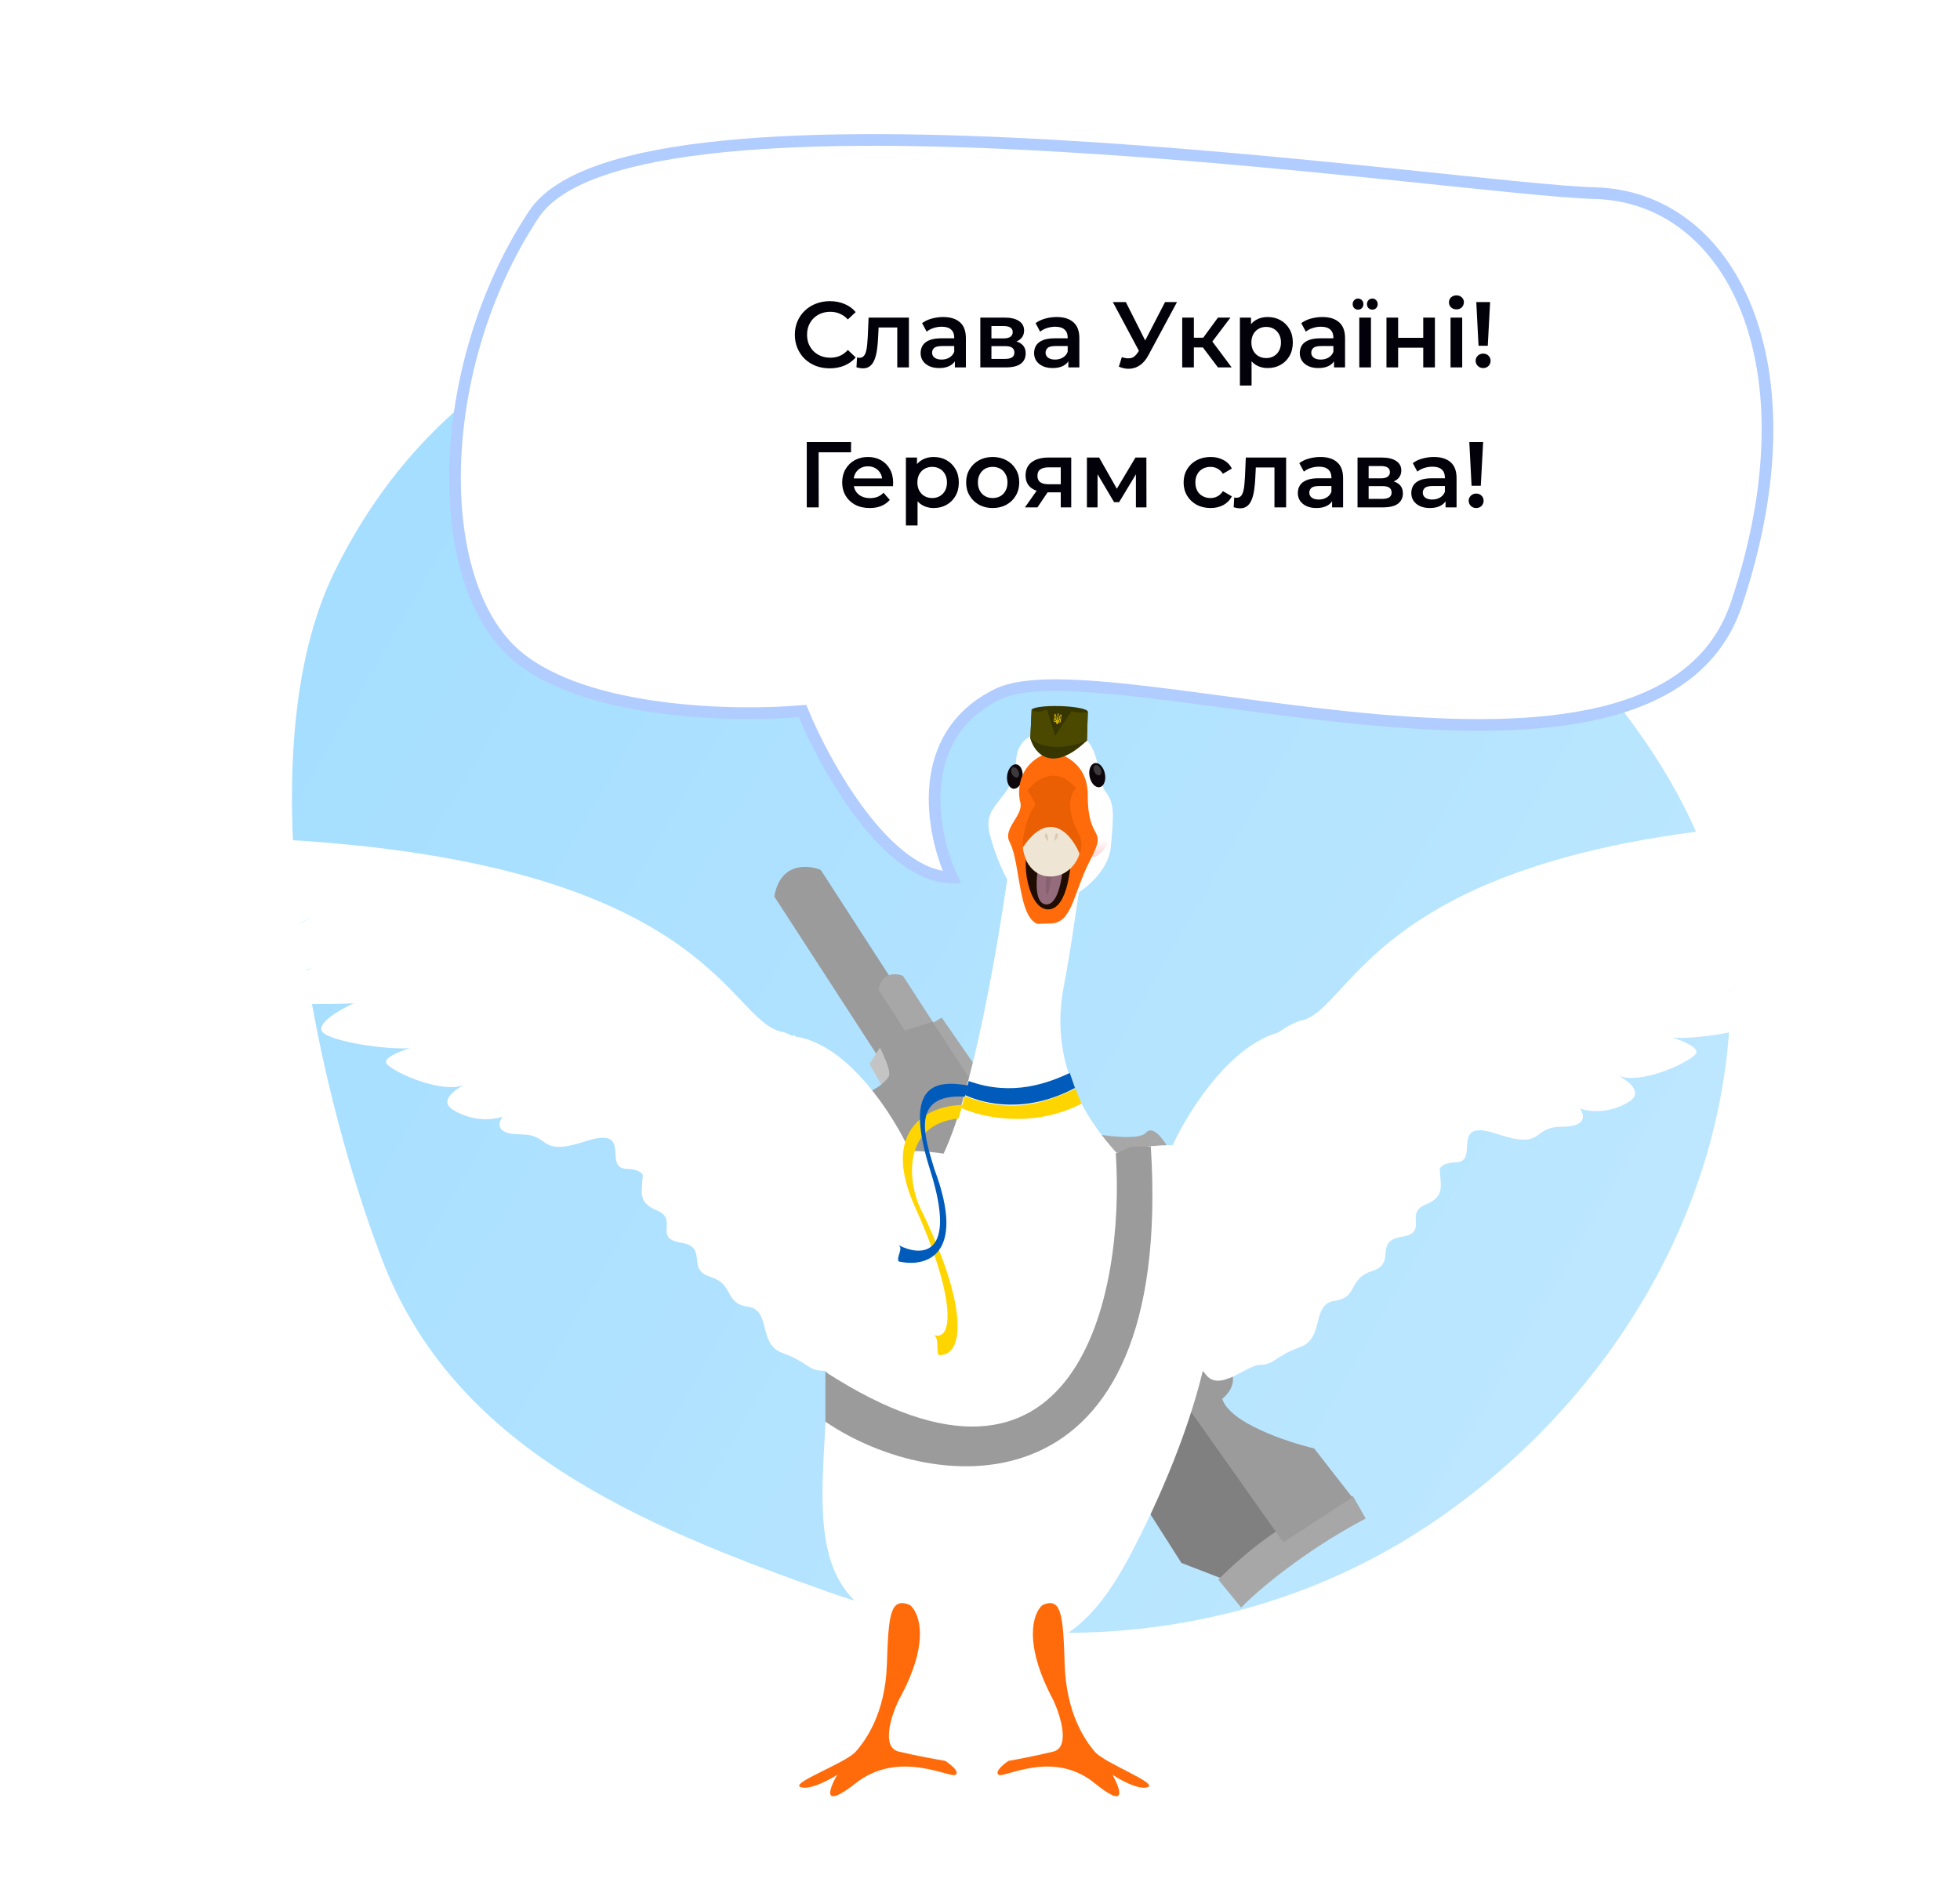 <svg width="336" height="322" viewBox="0 0 336 322" fill="none" xmlns="http://www.w3.org/2000/svg">
<g filter="url(#filter0_d_39631_2)">
<path fill-rule="evenodd" clip-rule="evenodd" d="M57.334 94.062C73.849 60.332 104.461 45.295 141.796 41.461C177.969 37.747 219.497 57.222 245.403 82.726C269.894 106.835 296.815 131.87 296.667 166.26C296.509 203.141 275.395 237.315 244.651 257.691C214.392 277.746 175.984 281.026 141.796 268.906C109.295 257.384 77.843 244.171 65.496 211.96C53.28 180.093 42.316 124.731 57.334 94.062Z" fill="url(#paint0_linear_39631_2)"/>
<path d="M171.089 115.002C156.414 122.106 159.71 138.924 163.193 146.445C152.114 146.445 141.488 127.424 137.56 117.914C126.181 118.933 100.459 118.467 88.603 108.452C73.782 95.933 74.268 58.813 91.518 32.756C108.769 6.7 250.174 28.535 273.377 29.117C296.58 29.699 311.523 58.231 297.674 99.572C283.825 140.914 189.433 106.123 171.089 115.002Z" fill="white" stroke="#B1CCFF" stroke-width="2"/>
<path d="M202.528 263.998L209.158 266.557L219.421 259.036L188.616 216.015L155.183 189.6L202.528 263.998Z" fill="#808080"/>
<rect width="11.186" height="6.307" transform="matrix(-0.494 -0.869 0.868 -0.497 170.301 227.104)" fill="#C4C4C4"/>
<path d="M180.277 197.134L178.238 200.744L179.699 203.312L181.325 198.976L180.277 197.134Z" fill="#A7A7A7"/>
<rect width="11.186" height="6.307" transform="matrix(-0.494 -0.869 0.868 -0.497 163.337 214.86)" fill="#C4C4C4"/>
<path d="M212.769 271.65L208.85 266.852C219.138 256.542 228.529 253.023 231.939 252.552L234.115 256.378C223.288 262.103 215.373 268.945 212.769 271.65Z" fill="#A7A7A7"/>
<path d="M171.648 238.358L148.419 201.86C149.717 198.204 153.326 197.835 154.968 198.108L177.749 234.864C177.088 238.178 173.407 238.574 171.648 238.358Z" fill="#A7A7A7"/>
<path d="M150.762 177.54L132.74 149.726C133.742 143.876 138.465 144.248 140.702 145.165L159.207 173.776L150.762 177.54Z" fill="#9B9B9B"/>
<path d="M160.087 180.347L150.614 165.727C151.14 162.652 153.623 162.848 154.798 163.33L164.525 178.369L160.087 180.347Z" fill="#A7A7A7"/>
<path d="M147.285 186.693L149.561 183.062L154.861 192.38L151.024 193.265L147.285 186.693Z" fill="#C4C4C4"/>
<path d="M149.076 178.446L151.352 174.814L156.652 184.132L152.815 185.018L149.076 178.446Z" fill="#C4C4C4"/>
<path fill-rule="evenodd" clip-rule="evenodd" d="M180.034 203.518L185.952 212.378C186.249 210.756 187.219 207.767 188.728 208.789C190.614 210.066 202.909 207.738 204.463 206.131C206.017 204.525 199.276 187.08 196.475 190.206C193.681 193.325 168.357 185.957 167.92 185.382L167.917 185.378C167.918 185.38 167.919 185.381 167.92 185.382L173.409 193.6C180.39 194.892 191.173 196.48 194.143 195.259C198.632 193.414 199.018 200.063 196.587 201.018C194.55 201.82 184.168 203.37 180.034 203.518ZM159.403 171.664L161.444 170.495L169.962 182.804L167.316 184.32L159.403 171.664Z" fill="#A7A7A7"/>
<path d="M231.811 252.744L219.997 260.467L188.769 216.285L183.364 219.382L190.97 231.289L184.997 235.635L183.943 236.239L180.071 233.981L148.725 183.422L150.228 182.561C150.669 182.308 151.705 181.571 152.32 180.646C152.936 179.72 151.128 176.076 150.148 174.37L159.839 171.176L174.285 193.279C179.873 202.005 191.677 219.567 194.191 220.013C197.333 220.571 204.708 225.537 209.283 229.034C212.944 231.831 210.973 234.74 209.53 235.845C210.746 239.948 220.543 243.234 225.289 244.364L231.811 252.744Z" fill="#9B9B9B"/>
<path d="M155.967 193.36C165.489 193.36 171.653 196.879 173.544 198.638C181.739 216.219 152.777 229.13 150.404 232.547C148.031 235.965 143.358 231.029 140.948 231.029C138.538 231.029 138.389 229.51 134.125 227.991C129.86 226.472 132.271 220.624 128.192 220.055C124.113 219.485 125.967 216.257 121.739 214.928C117.512 213.599 121.554 209.84 116.733 209.081C111.912 208.321 116.362 205.093 112.654 203.575C108.946 202.056 110.207 200.051 110.207 196.74C110.207 191.196 136.312 171.413 136.313 173.728C145.42 175.004 153.21 187.348 155.967 193.36Z" fill="white"/>
<path d="M28.326 139.42C122.53 139.42 123.955 171.561 134.374 172.985C142.609 176.228 149.807 186.098 112.723 199.632C109.329 198.276 111.399 196.581 107.327 196.412C103.255 196.242 108.685 188.987 100.37 191.699C92.056 194.411 94.635 190.513 89.206 190.513C84.862 190.513 85.382 188.478 86.185 187.461C84.885 187.97 81.4 188.478 77.871 186.444C75.046 184.816 77.996 182.854 79.547 182.045C75.974 183.516 68.061 180.203 66.367 178.511C65.409 177.554 68.182 176.381 70.26 175.724C65.976 176.036 56.693 174.549 55.304 172.985C54.028 171.547 58.325 169.086 60.632 168.035C56.119 168.261 46.888 168.374 46.074 167.018C45.38 165.863 50.081 163.448 53.602 161.904C47.141 164.289 41.7 162.497 39.66 161.186C46.764 157.084 58.983 150.012 51.028 154.541C43.074 159.071 37.307 156.429 35.418 154.541C42.364 152.654 53.981 148.879 44.886 148.879C35.791 148.879 27.839 146.664 25 145.557C33.518 144.924 48.375 143.563 39.66 143.184C30.945 142.804 28.473 140.517 28.326 139.42Z" fill="white"/>
<path d="M201.033 192.356C191.511 192.356 185.347 195.875 183.456 197.635C175.261 215.216 204.223 228.126 206.596 231.544C208.969 234.961 213.642 230.025 216.052 230.025C218.462 230.025 218.611 228.506 222.875 226.987C227.14 225.468 224.729 219.621 228.808 219.051C232.887 218.481 231.033 215.254 235.261 213.925C239.488 212.596 235.446 208.836 240.267 208.077C245.088 207.318 240.638 204.09 244.346 202.571C248.054 201.052 246.793 199.047 246.793 195.736C246.793 190.192 220.688 170.409 220.687 172.725C211.58 174.001 203.79 186.344 201.033 192.356Z" fill="white"/>
<path d="M328.674 136.41C234.47 136.41 233.045 169.621 222.626 171.093C214.391 174.444 207.193 184.644 244.277 198.629C247.671 197.228 245.601 195.476 249.673 195.301C253.745 195.126 248.315 187.629 256.63 190.431C264.944 193.234 262.365 189.205 267.794 189.205C272.138 189.205 271.618 187.103 270.815 186.052C272.115 186.578 275.599 187.103 279.129 185.001C281.953 183.319 279.004 181.292 277.453 180.456C281.026 181.975 288.939 178.552 290.633 176.803C291.591 175.815 288.818 174.603 286.74 173.923C291.024 174.246 300.307 172.709 301.696 171.093C302.972 169.607 298.675 167.064 296.368 165.978C300.881 166.212 310.112 166.328 310.926 164.927C311.619 163.734 306.919 161.238 303.398 159.643C309.859 162.108 315.3 160.255 317.34 158.901C310.236 154.662 298.017 147.354 305.972 152.035C313.926 156.715 319.693 153.985 321.582 152.035C314.636 150.085 303.019 146.184 312.114 146.184C321.209 146.184 329.161 143.895 332 142.751C323.482 142.097 308.625 140.691 317.34 140.299C326.055 139.906 328.527 137.543 328.674 136.41Z" fill="white"/>
<path d="M158.455 198.395C165.095 194.26 171.246 158.276 173.492 140.8C180.241 139.759 192.81 138.301 189.088 140.8C184.435 143.923 185.44 149.092 182.35 165.191C179.261 181.291 189.088 193.71 202.078 203.043C215.068 212.375 204.125 242.976 193.74 262.682C183.355 282.389 173.492 280.864 154.807 275.138C136.122 269.412 141.817 250.784 141.817 230.557C141.817 210.33 150.154 203.563 158.455 198.395Z" fill="white"/>
<path d="M154.079 287.493C159.538 277.655 157.635 272.547 156.001 271.223C152.549 269.747 152.314 273.077 152.039 281.401C151.765 289.726 148.47 294.342 146.705 296.348C144.94 298.353 135.331 301.759 137.253 302.44C138.79 302.985 142.077 301.254 143.528 300.321C142.116 302.742 140.775 306.42 146.705 301.759C154.118 295.931 162.864 300.964 163.806 300.321C164.559 299.806 162.943 298.517 162.041 297.937C160.668 297.71 157.154 297.074 154.079 296.348C151.004 295.621 152.798 290.142 154.079 287.493Z" fill="#FF6B0A"/>
<path d="M180.554 287.493C175.296 277.655 177.129 272.547 178.703 271.223C182.027 269.747 182.253 273.077 182.518 281.401C182.782 289.726 185.955 294.342 187.654 296.348C189.354 298.353 198.607 301.759 196.757 302.44C195.276 302.985 192.111 301.254 190.714 300.321C192.073 302.742 193.365 306.42 187.654 301.759C180.516 295.931 172.094 300.964 171.187 300.321C170.462 299.806 172.018 298.517 172.887 297.937C174.209 297.71 177.593 297.074 180.554 296.348C183.515 295.621 181.788 290.142 180.554 287.493Z" fill="#FF6B0A"/>
<path d="M174.178 126.623C174.386 121.261 179.508 121.236 182.044 121.894C188.871 120.362 187.943 129.787 189.501 131.724C191.06 133.66 190.948 135.559 190.429 141.218C189.909 146.878 182.044 151.867 177.999 151.309C173.955 150.75 171.321 145.016 169.725 139.245C168.13 133.474 173.918 133.325 174.178 126.623Z" fill="white"/>
<ellipse rx="1.335" ry="2.104" transform="matrix(-0.979 0.205 0.204 0.979 188.102 128.915)" fill="#0D070C"/>
<ellipse rx="1.335" ry="2.104" transform="matrix(0.993 0.121 -0.12 0.993 173.973 129.151)" fill="#0D070C"/>
<ellipse rx="3.227" ry="4.557" transform="matrix(0.92 0.391 -0.389 0.921 187.207 138.864)" fill="url(#paint1_radial_39631_2)"/>
<ellipse rx="3.229" ry="4.554" transform="matrix(0.816 -0.578 0.575 0.818 173.546 138.399)" fill="url(#paint2_radial_39631_2)"/>
<ellipse opacity="0.2" rx="0.599" ry="0.943" transform="matrix(-0.894 0.447 0.445 0.896 174.024 128.45)" fill="white"/>
<ellipse opacity="0.2" rx="0.599" ry="0.943" transform="matrix(-0.894 0.447 0.445 0.896 188.136 128.062)" fill="white"/>
<path d="M186.476 132.345C186.5 125.68 180.094 124.841 180.125 124.922C173.804 126.913 174.621 132.623 174.884 133.461C175.606 135.77 171.816 138 173.078 140.384C174.339 142.769 174.538 147.838 175.64 151.334C176.316 153.476 177.231 154.23 177.862 154.404C177.696 154.413 177.766 154.419 177.934 154.422C178.096 154.457 178.238 154.453 178.347 154.426C178.193 154.425 178.043 154.424 177.934 154.422C177.91 154.417 177.887 154.411 177.862 154.404C178.081 154.393 178.709 154.376 180.061 154.353C183.875 154.286 183.901 149.258 186.944 143.384C189.987 137.509 186.447 140.676 186.476 132.345Z" fill="#FF6B0A"/>
<path d="M179.958 151.916C182.995 151.518 183.691 144.687 183.66 141.321C181.77 140.987 177.685 140.58 176.47 141.628C174.951 142.937 176.163 152.412 179.958 151.916Z" fill="#1F0C02"/>
<path d="M179.303 151.082C177.158 150.905 177.633 146.19 178.138 143.855L182.281 143.678C182.182 146.22 181.447 151.259 179.303 151.082Z" fill="#956C7C"/>
<path d="M179.468 149.395C179.014 149.098 179.461 144.433 179.742 142.138L180.656 142.196C180.449 144.72 179.922 149.692 179.468 149.395Z" fill="#86616F"/>
<path d="M184.789 138.688C182.546 134.379 183.643 131.891 184.472 131.186C181.092 127.079 177.508 129.711 176.138 131.541C178.749 135.738 176.794 132.375 175.503 139.084C174.471 144.451 178.043 146.109 179.958 146.267C182.503 145.536 187.032 142.997 184.789 138.688Z" fill="#EA5F03"/>
<path d="M175.337 141.313C179.932 134.453 183.738 139.168 185.066 142.382C184.679 143.739 183.091 146.421 179.841 146.291C176.592 146.162 175.485 142.918 175.337 141.313Z" fill="#EFE5D5"/>
<path d="M180.744 140.243C180.773 139.674 180.92 138.619 181.271 138.945C181.622 139.272 181.066 139.947 180.744 140.243Z" fill="#DACAB0"/>
<path d="M179.67 140.291C179.682 139.721 179.612 138.658 179.238 138.958C178.864 139.258 179.371 139.972 179.67 140.291Z" fill="#DACAB0"/>
<path d="M176.853 117.741L176.627 122.612C179.382 125.054 184.24 123.908 186.325 123.03L186.482 118.063L176.853 117.741Z" fill="#373500"/>
<path d="M176.627 122.612C177.349 125.208 180.347 128.684 186.314 122.995L176.627 122.612Z" fill="#373500"/>
<ellipse rx="4.828" ry="0.834" transform="matrix(-0.999 -0.028 -0.028 1 181.656 117.904)" fill="#373500"/>
<path d="M176.853 117.741L176.627 122.612C179.382 125.054 184.24 123.908 186.325 123.03L186.482 118.063C186.482 118.063 185.703 118.205 185.2 118.194C184.598 118.181 183.679 117.932 183.679 117.932L180.883 122.169L179.46 117.622C179.46 117.622 178.686 118.015 178.151 118.035C177.632 118.054 176.853 117.741 176.853 117.741Z" fill="#4B4800"/>
<path d="M181.958 118.477C181.935 118.488 181.915 118.497 181.898 118.508C181.751 118.597 181.657 118.707 181.611 118.871C181.591 118.94 181.579 119.013 181.565 119.083C181.552 119.145 181.539 119.205 181.524 119.267C181.521 119.283 181.522 119.29 181.541 119.294C181.58 119.302 181.612 119.324 181.624 119.363C181.636 119.398 181.627 119.43 181.604 119.456C181.58 119.483 181.547 119.492 181.512 119.489C181.495 119.488 181.484 119.48 181.476 119.462C181.415 119.333 181.385 119.196 181.381 119.053C181.378 118.935 181.399 118.819 181.415 118.703C181.423 118.637 181.43 118.57 181.441 118.505C181.447 118.463 181.45 118.424 181.443 118.382C181.437 118.34 181.422 118.302 181.396 118.265C181.363 118.294 181.339 118.329 181.327 118.368C181.317 118.406 181.31 118.446 181.306 118.484C181.3 118.526 181.301 118.568 181.298 118.609C181.291 118.717 181.286 118.825 181.275 118.933C181.257 119.113 181.195 119.276 181.089 119.421C181.075 119.441 181.058 119.445 181.036 119.441C180.981 119.431 180.943 119.384 180.948 119.332C180.953 119.283 181 119.243 181.055 119.246C181.075 119.247 181.077 119.24 181.076 119.224C181.074 119.138 181.073 119.051 181.072 118.966C181.069 118.869 181.073 118.772 181.042 118.678C181.001 118.553 180.932 118.466 180.829 118.384C180.821 118.379 180.813 118.373 180.802 118.365C180.801 118.376 180.801 118.383 180.8 118.39C180.757 118.838 180.715 119.268 180.672 119.717C180.669 119.742 180.669 119.742 180.694 119.744C180.786 119.753 180.879 119.762 180.97 119.771C180.987 119.773 180.993 119.778 180.995 119.795C181.01 119.92 181.063 120.028 181.157 120.115C181.176 120.133 181.193 120.155 181.21 120.176C181.269 120.121 181.346 120.086 181.397 120.02C181.438 119.965 181.473 119.907 181.493 119.841C181.498 119.826 181.505 119.822 181.519 119.823C181.613 119.833 181.706 119.842 181.8 119.851C181.816 119.852 181.824 119.849 181.825 119.831C181.869 119.38 181.911 118.947 181.954 118.496C181.957 118.494 181.957 118.489 181.958 118.477ZM181.836 118.673C181.838 118.674 181.842 118.675 181.844 118.676C181.843 118.684 181.843 118.692 181.842 118.7C181.821 118.917 181.802 119.116 181.781 119.333C181.777 119.369 181.777 119.369 181.74 119.365C181.726 119.364 181.72 119.36 181.717 119.346C181.708 119.301 181.683 119.266 181.647 119.242C181.631 119.231 181.63 119.22 181.634 119.204C181.652 119.125 181.671 119.045 181.686 118.966C181.702 118.883 181.727 118.822 181.776 118.754C181.795 118.725 181.816 118.7 181.836 118.673ZM180.879 118.583C180.881 118.584 180.882 118.583 180.884 118.583C180.891 118.593 180.897 118.603 180.902 118.612C180.94 118.686 180.972 118.744 180.976 118.828C180.98 118.934 180.981 119.039 180.984 119.144C180.985 119.159 180.981 119.168 180.966 119.174C180.925 119.193 180.894 119.221 180.875 119.263C180.866 119.282 180.853 119.285 180.823 119.276C180.805 119.271 180.814 119.258 180.815 119.247C180.836 119.027 180.855 118.824 180.877 118.603C180.876 118.596 180.877 118.589 180.879 118.583ZM181.52 119.586C181.525 119.585 181.533 119.585 181.541 119.583C181.616 119.574 181.676 119.544 181.707 119.471C181.711 119.461 181.716 119.457 181.726 119.459C181.735 119.46 181.743 119.46 181.751 119.461C181.763 119.462 181.767 119.467 181.766 119.479C181.757 119.566 181.749 119.654 181.739 119.741C181.739 119.745 181.728 119.755 181.724 119.754C181.661 119.749 181.597 119.743 181.534 119.736C181.53 119.736 181.521 119.727 181.521 119.722C181.52 119.677 181.52 119.633 181.52 119.586ZM181.022 119.538C181.013 119.584 181.003 119.627 180.994 119.672C180.992 119.684 180.982 119.684 180.973 119.683C180.914 119.677 180.856 119.67 180.796 119.665C180.778 119.664 180.773 119.656 180.776 119.639C180.784 119.561 180.791 119.484 180.798 119.405C180.802 119.369 180.802 119.369 180.838 119.372C180.848 119.373 180.857 119.374 180.86 119.387C180.874 119.458 180.92 119.5 180.984 119.526C180.997 119.531 181.011 119.533 181.022 119.538ZM181.3 119.235C181.324 119.327 181.348 119.417 181.39 119.503C181.352 119.524 181.316 119.544 181.279 119.563C181.274 119.566 181.263 119.562 181.257 119.558C181.229 119.537 181.203 119.513 181.174 119.492C181.166 119.485 181.164 119.479 181.171 119.469C181.221 119.403 181.257 119.329 181.29 119.253C181.294 119.247 181.297 119.24 181.3 119.235ZM181.396 119.814C181.394 119.874 181.319 119.989 181.279 120C181.278 119.999 181.277 119.998 181.277 119.998C181.283 119.937 181.287 119.877 181.294 119.818C181.295 119.813 181.304 119.807 181.308 119.806C181.338 119.807 181.366 119.811 181.396 119.814ZM181.181 119.993C181.134 119.959 181.088 119.829 181.101 119.784C181.126 119.786 181.154 119.789 181.18 119.792C181.195 119.793 181.199 119.799 181.197 119.813C181.193 119.862 181.188 119.911 181.183 119.959C181.183 119.97 181.182 119.98 181.181 119.993ZM181.364 119.718C181.349 119.717 181.332 119.716 181.317 119.713C181.313 119.712 181.304 119.702 181.306 119.699C181.318 119.648 181.354 119.607 181.404 119.601C181.415 119.599 181.421 119.602 181.422 119.613C181.424 119.645 181.424 119.676 181.426 119.709C181.426 119.721 181.418 119.725 181.408 119.724C181.394 119.721 181.379 119.72 181.364 119.718ZM181.15 119.697C181.136 119.696 181.123 119.695 181.109 119.694C181.095 119.693 181.088 119.687 181.091 119.672C181.098 119.643 181.104 119.615 181.111 119.586C181.115 119.572 181.122 119.57 181.136 119.576C181.179 119.593 181.214 119.644 181.211 119.689C181.21 119.694 181.201 119.701 181.196 119.702C181.18 119.702 181.165 119.699 181.15 119.697Z" fill="#FFD500"/>
<path d="M166.066 181.362C173.597 184.1 179.772 181.656 183.393 179.984L184.283 182.553C176.128 186.927 169.022 185.414 165.435 183.782L166.066 181.362Z" fill="#005BBB"/>
<path d="M165.398 183.931C174.425 187.552 180.712 184.298 184.357 182.665L185.396 185.234C177.172 189.522 168.349 187.656 164.804 185.979L165.398 183.931Z" fill="#FFD500"/>
<path d="M164.997 185.481C159.664 185.467 150.6 189.263 156.942 203.155C163.237 216.944 163.917 226.136 160.025 224.926C159.997 224.915 159.968 224.906 159.938 224.897C159.967 224.907 159.996 224.917 160.025 224.926C161.1 225.342 160.409 227.57 160.917 228.348C165.336 228.645 166.128 220.065 157.626 202.873C155.619 198.261 154.806 188.79 164.304 187.794L164.997 185.481Z" fill="#FFD500"/>
<path d="M165.986 182.135C160.624 181.231 154.671 181.487 159.46 196.655C164.201 211.668 157.87 211.496 154.003 209.492C153.966 209.469 153.926 209.448 153.883 209.429C153.923 209.45 153.963 209.471 154.003 209.492C154.948 210.067 153.633 211.431 154.05 212.295C158.461 213.334 165.861 211.625 160.18 196.483C158.689 191.464 155.731 183.47 165.398 184.044L165.986 182.135Z" fill="#005BBB"/>
<path d="M141.5 231.244C184.807 259.244 192.893 217.865 191.273 193.762L194 192.608H197.283C201.291 256.293 160.311 252.657 141.5 239.774V231.244Z" fill="#9B9B9B"/>
<path d="M142.243 59.16C141.39 59.16 140.595 59.021 139.859 58.744C139.134 58.456 138.499 58.056 137.955 57.544C137.422 57.021 137.006 56.408 136.707 55.704C136.409 55 136.259 54.232 136.259 53.4C136.259 52.568 136.409 51.8 136.707 51.096C137.006 50.392 137.427 49.784 137.971 49.272C138.515 48.749 139.15 48.349 139.875 48.072C140.601 47.784 141.395 47.64 142.259 47.64C143.177 47.64 144.014 47.8 144.771 48.12C145.529 48.429 146.169 48.893 146.691 49.512L145.347 50.776C144.942 50.339 144.489 50.013 143.987 49.8C143.486 49.576 142.942 49.464 142.355 49.464C141.769 49.464 141.23 49.56 140.739 49.752C140.259 49.944 139.838 50.216 139.475 50.568C139.123 50.92 138.846 51.336 138.643 51.816C138.451 52.296 138.355 52.824 138.355 53.4C138.355 53.976 138.451 54.504 138.643 54.984C138.846 55.464 139.123 55.88 139.475 56.232C139.838 56.584 140.259 56.856 140.739 57.048C141.23 57.24 141.769 57.336 142.355 57.336C142.942 57.336 143.486 57.229 143.987 57.016C144.489 56.792 144.942 56.456 145.347 56.008L146.691 57.288C146.169 57.896 145.529 58.36 144.771 58.68C144.014 59 143.171 59.16 142.243 59.16ZM146.823 58.984L146.919 57.304C146.993 57.315 147.063 57.325 147.127 57.336C147.191 57.347 147.249 57.352 147.303 57.352C147.633 57.352 147.889 57.251 148.071 57.048C148.252 56.845 148.385 56.573 148.471 56.232C148.567 55.88 148.631 55.491 148.663 55.064C148.705 54.627 148.737 54.189 148.759 53.752L148.903 50.456H155.815V59H153.815V51.608L154.279 52.152H150.215L150.647 51.592L150.535 53.848C150.503 54.605 150.439 55.309 150.343 55.96C150.257 56.6 150.119 57.16 149.927 57.64C149.745 58.12 149.489 58.493 149.159 58.76C148.839 59.027 148.428 59.16 147.927 59.16C147.767 59.16 147.591 59.144 147.399 59.112C147.217 59.08 147.025 59.037 146.823 58.984ZM163.692 59V57.272L163.58 56.904V53.88C163.58 53.293 163.404 52.84 163.052 52.52C162.7 52.189 162.167 52.024 161.452 52.024C160.972 52.024 160.497 52.099 160.028 52.248C159.569 52.397 159.18 52.605 158.86 52.872L158.076 51.416C158.535 51.064 159.079 50.803 159.708 50.632C160.348 50.451 161.009 50.36 161.692 50.36C162.929 50.36 163.884 50.659 164.556 51.256C165.239 51.843 165.58 52.755 165.58 53.992V59H163.692ZM161.004 59.112C160.364 59.112 159.804 59.005 159.324 58.792C158.844 58.568 158.471 58.264 158.204 57.88C157.948 57.485 157.82 57.043 157.82 56.552C157.82 56.072 157.932 55.64 158.156 55.256C158.391 54.872 158.769 54.568 159.292 54.344C159.815 54.12 160.508 54.008 161.372 54.008H163.852V55.336H161.516C160.833 55.336 160.375 55.448 160.14 55.672C159.905 55.885 159.788 56.152 159.788 56.472C159.788 56.835 159.932 57.123 160.22 57.336C160.508 57.549 160.908 57.656 161.42 57.656C161.911 57.656 162.348 57.544 162.732 57.32C163.127 57.096 163.409 56.765 163.58 56.328L163.916 57.528C163.724 58.029 163.377 58.419 162.876 58.696C162.385 58.973 161.761 59.112 161.004 59.112ZM168.055 59V50.456H172.231C173.266 50.456 174.076 50.648 174.663 51.032C175.26 51.416 175.559 51.96 175.559 52.664C175.559 53.357 175.282 53.901 174.727 54.296C174.172 54.68 173.436 54.872 172.519 54.872L172.759 54.376C173.794 54.376 174.562 54.568 175.063 54.952C175.575 55.325 175.831 55.875 175.831 56.6C175.831 57.357 175.548 57.949 174.983 58.376C174.418 58.792 173.559 59 172.407 59H168.055ZM169.959 57.544H172.247C172.791 57.544 173.202 57.459 173.479 57.288C173.756 57.107 173.895 56.835 173.895 56.472C173.895 56.088 173.767 55.805 173.511 55.624C173.255 55.443 172.855 55.352 172.311 55.352H169.959V57.544ZM169.959 54.024H172.055C172.567 54.024 172.951 53.933 173.207 53.752C173.474 53.56 173.607 53.293 173.607 52.952C173.607 52.6 173.474 52.339 173.207 52.168C172.951 51.997 172.567 51.912 172.055 51.912H169.959V54.024ZM183.145 59V57.272L183.033 56.904V53.88C183.033 53.293 182.857 52.84 182.505 52.52C182.153 52.189 181.62 52.024 180.905 52.024C180.425 52.024 179.951 52.099 179.481 52.248C179.023 52.397 178.633 52.605 178.313 52.872L177.529 51.416C177.988 51.064 178.532 50.803 179.161 50.632C179.801 50.451 180.463 50.36 181.145 50.36C182.383 50.36 183.337 50.659 184.009 51.256C184.692 51.843 185.033 52.755 185.033 53.992V59H183.145ZM180.457 59.112C179.817 59.112 179.257 59.005 178.777 58.792C178.297 58.568 177.924 58.264 177.657 57.88C177.401 57.485 177.273 57.043 177.273 56.552C177.273 56.072 177.385 55.64 177.609 55.256C177.844 54.872 178.223 54.568 178.745 54.344C179.268 54.12 179.961 54.008 180.825 54.008H183.305V55.336H180.969C180.287 55.336 179.828 55.448 179.593 55.672C179.359 55.885 179.241 56.152 179.241 56.472C179.241 56.835 179.385 57.123 179.673 57.336C179.961 57.549 180.361 57.656 180.873 57.656C181.364 57.656 181.801 57.544 182.185 57.32C182.58 57.096 182.863 56.765 183.033 56.328L183.369 57.528C183.177 58.029 182.831 58.419 182.329 58.696C181.839 58.973 181.215 59.112 180.457 59.112ZM192.314 57.24C192.901 57.443 193.418 57.496 193.866 57.4C194.314 57.304 194.714 56.979 195.066 56.424L195.61 55.576L195.818 55.352L199.722 47.8H201.77L196.906 56.84C196.511 57.597 196.042 58.173 195.498 58.568C194.954 58.963 194.367 59.181 193.738 59.224C193.119 59.277 192.474 59.16 191.802 58.872L192.314 57.24ZM195.77 57.144L190.778 47.8H193.002L196.906 55.544L195.77 57.144ZM208.792 59L205.704 54.904L207.336 53.896L211.144 59H208.792ZM202.664 59V50.456H204.664V59H202.664ZM204.072 55.576V53.912H206.968V55.576H204.072ZM207.528 54.968L205.656 54.744L208.792 50.456H210.936L207.528 54.968ZM217.291 59.112C216.598 59.112 215.963 58.952 215.387 58.632C214.822 58.312 214.368 57.832 214.027 57.192C213.696 56.541 213.531 55.72 213.531 54.728C213.531 53.725 213.691 52.904 214.011 52.264C214.342 51.624 214.79 51.149 215.355 50.84C215.92 50.52 216.566 50.36 217.291 50.36C218.134 50.36 218.875 50.541 219.515 50.904C220.166 51.267 220.678 51.773 221.051 52.424C221.435 53.075 221.627 53.843 221.627 54.728C221.627 55.613 221.435 56.387 221.051 57.048C220.678 57.699 220.166 58.205 219.515 58.568C218.875 58.931 218.134 59.112 217.291 59.112ZM212.555 62.104V50.456H214.459V52.472L214.395 54.744L214.555 57.016V62.104H212.555ZM217.067 57.4C217.547 57.4 217.974 57.293 218.347 57.08C218.731 56.867 219.035 56.557 219.259 56.152C219.483 55.747 219.595 55.272 219.595 54.728C219.595 54.173 219.483 53.699 219.259 53.304C219.035 52.899 218.731 52.589 218.347 52.376C217.974 52.163 217.547 52.056 217.067 52.056C216.587 52.056 216.155 52.163 215.771 52.376C215.387 52.589 215.083 52.899 214.859 53.304C214.635 53.699 214.523 54.173 214.523 54.728C214.523 55.272 214.635 55.747 214.859 56.152C215.083 56.557 215.387 56.867 215.771 57.08C216.155 57.293 216.587 57.4 217.067 57.4ZM228.692 59V57.272L228.58 56.904V53.88C228.58 53.293 228.404 52.84 228.052 52.52C227.7 52.189 227.167 52.024 226.452 52.024C225.972 52.024 225.497 52.099 225.028 52.248C224.569 52.397 224.18 52.605 223.86 52.872L223.076 51.416C223.535 51.064 224.079 50.803 224.708 50.632C225.348 50.451 226.009 50.36 226.692 50.36C227.929 50.36 228.884 50.659 229.556 51.256C230.239 51.843 230.58 52.755 230.58 53.992V59H228.692ZM226.004 59.112C225.364 59.112 224.804 59.005 224.324 58.792C223.844 58.568 223.471 58.264 223.204 57.88C222.948 57.485 222.82 57.043 222.82 56.552C222.82 56.072 222.932 55.64 223.156 55.256C223.391 54.872 223.769 54.568 224.292 54.344C224.815 54.12 225.508 54.008 226.372 54.008H228.852V55.336H226.516C225.833 55.336 225.375 55.448 225.14 55.672C224.905 55.885 224.788 56.152 224.788 56.472C224.788 56.835 224.932 57.123 225.22 57.336C225.508 57.549 225.908 57.656 226.42 57.656C226.911 57.656 227.348 57.544 227.732 57.32C228.127 57.096 228.409 56.765 228.58 56.328L228.916 57.528C228.724 58.029 228.377 58.419 227.876 58.696C227.385 58.973 226.761 59.112 226.004 59.112ZM233.023 59V50.456H235.023V59H233.023ZM235.263 49.096C234.996 49.096 234.772 49.005 234.591 48.824C234.42 48.643 234.335 48.419 234.335 48.152C234.335 47.885 234.42 47.661 234.591 47.48C234.772 47.288 234.996 47.192 235.263 47.192C235.519 47.192 235.732 47.283 235.903 47.464C236.084 47.645 236.175 47.875 236.175 48.152C236.175 48.429 236.084 48.659 235.903 48.84C235.732 49.011 235.519 49.096 235.263 49.096ZM232.815 49.096C232.548 49.096 232.324 49.005 232.143 48.824C231.972 48.643 231.887 48.419 231.887 48.152C231.887 47.885 231.972 47.661 232.143 47.48C232.324 47.288 232.548 47.192 232.815 47.192C233.071 47.192 233.284 47.283 233.455 47.464C233.636 47.645 233.727 47.875 233.727 48.152C233.727 48.429 233.636 48.659 233.455 48.84C233.284 49.011 233.071 49.096 232.815 49.096ZM237.68 59V50.456H239.68V53.928H243.984V50.456H245.984V59H243.984V55.624H239.68V59H237.68ZM248.664 59V50.456H250.664V59H248.664ZM249.672 49.048C249.299 49.048 248.99 48.931 248.744 48.696C248.51 48.461 248.392 48.179 248.392 47.848C248.392 47.507 248.51 47.224 248.744 47C248.99 46.765 249.299 46.648 249.672 46.648C250.046 46.648 250.35 46.76 250.584 46.984C250.83 47.197 250.952 47.469 250.952 47.8C250.952 48.152 250.835 48.451 250.6 48.696C250.366 48.931 250.056 49.048 249.672 49.048ZM253.463 55.288L253.079 47.8H255.447L255.047 55.288H253.463ZM254.263 59.112C253.89 59.112 253.581 58.989 253.335 58.744C253.09 58.499 252.967 58.205 252.967 57.864C252.967 57.523 253.09 57.235 253.335 57C253.581 56.755 253.89 56.632 254.263 56.632C254.637 56.632 254.941 56.755 255.175 57C255.41 57.235 255.527 57.523 255.527 57.864C255.527 58.205 255.41 58.499 255.175 58.744C254.941 58.989 254.637 59.112 254.263 59.112ZM138.303 83V71.8H145.903L145.887 73.56H139.855L140.335 73.064L140.351 83H138.303ZM149.094 83.112C148.144 83.112 147.312 82.925 146.598 82.552C145.894 82.168 145.344 81.645 144.95 80.984C144.566 80.323 144.374 79.571 144.374 78.728C144.374 77.875 144.56 77.123 144.934 76.472C145.318 75.811 145.84 75.293 146.502 74.92C147.174 74.547 147.936 74.36 148.79 74.36C149.622 74.36 150.363 74.541 151.014 74.904C151.664 75.267 152.176 75.779 152.55 76.44C152.923 77.101 153.11 77.88 153.11 78.776C153.11 78.861 153.104 78.957 153.094 79.064C153.094 79.171 153.088 79.272 153.078 79.368H145.958V78.04H152.022L151.238 78.456C151.248 77.965 151.147 77.533 150.934 77.16C150.72 76.787 150.427 76.493 150.054 76.28C149.691 76.067 149.27 75.96 148.79 75.96C148.299 75.96 147.867 76.067 147.494 76.28C147.131 76.493 146.843 76.792 146.63 77.176C146.427 77.549 146.326 77.992 146.326 78.504V78.824C146.326 79.336 146.443 79.789 146.678 80.184C146.912 80.579 147.243 80.883 147.67 81.096C148.096 81.309 148.587 81.416 149.142 81.416C149.622 81.416 150.054 81.341 150.438 81.192C150.822 81.043 151.163 80.808 151.462 80.488L152.534 81.72C152.15 82.168 151.664 82.515 151.078 82.76C150.502 82.995 149.84 83.112 149.094 83.112ZM160.033 83.112C159.34 83.112 158.705 82.952 158.129 82.632C157.564 82.312 157.11 81.832 156.769 81.192C156.438 80.541 156.273 79.72 156.273 78.728C156.273 77.725 156.433 76.904 156.753 76.264C157.084 75.624 157.532 75.149 158.097 74.84C158.662 74.52 159.308 74.36 160.033 74.36C160.876 74.36 161.617 74.541 162.257 74.904C162.908 75.267 163.42 75.773 163.793 76.424C164.177 77.075 164.369 77.843 164.369 78.728C164.369 79.613 164.177 80.387 163.793 81.048C163.42 81.699 162.908 82.205 162.257 82.568C161.617 82.931 160.876 83.112 160.033 83.112ZM155.297 86.104V74.456H157.201V76.472L157.137 78.744L157.297 81.016V86.104H155.297ZM159.809 81.4C160.289 81.4 160.716 81.293 161.089 81.08C161.473 80.867 161.777 80.557 162.001 80.152C162.225 79.747 162.337 79.272 162.337 78.728C162.337 78.173 162.225 77.699 162.001 77.304C161.777 76.899 161.473 76.589 161.089 76.376C160.716 76.163 160.289 76.056 159.809 76.056C159.329 76.056 158.897 76.163 158.513 76.376C158.129 76.589 157.825 76.899 157.601 77.304C157.377 77.699 157.265 78.173 157.265 78.728C157.265 79.272 157.377 79.747 157.601 80.152C157.825 80.557 158.129 80.867 158.513 81.08C158.897 81.293 159.329 81.4 159.809 81.4ZM170.168 83.112C169.293 83.112 168.514 82.925 167.832 82.552C167.149 82.168 166.61 81.645 166.216 80.984C165.821 80.323 165.624 79.571 165.624 78.728C165.624 77.875 165.821 77.123 166.216 76.472C166.61 75.811 167.149 75.293 167.832 74.92C168.514 74.547 169.293 74.36 170.168 74.36C171.053 74.36 171.837 74.547 172.52 74.92C173.213 75.293 173.752 75.805 174.136 76.456C174.53 77.107 174.728 77.864 174.728 78.728C174.728 79.571 174.53 80.323 174.136 80.984C173.752 81.645 173.213 82.168 172.52 82.552C171.837 82.925 171.053 83.112 170.168 83.112ZM170.168 81.4C170.658 81.4 171.096 81.293 171.48 81.08C171.864 80.867 172.162 80.557 172.376 80.152C172.6 79.747 172.712 79.272 172.712 78.728C172.712 78.173 172.6 77.699 172.376 77.304C172.162 76.899 171.864 76.589 171.48 76.376C171.096 76.163 170.664 76.056 170.184 76.056C169.693 76.056 169.256 76.163 168.872 76.376C168.498 76.589 168.2 76.899 167.976 77.304C167.752 77.699 167.64 78.173 167.64 78.728C167.64 79.272 167.752 79.747 167.976 80.152C168.2 80.557 168.498 80.867 168.872 81.08C169.256 81.293 169.688 81.4 170.168 81.4ZM181.846 83V80.088L182.134 80.424H179.574C178.401 80.424 177.478 80.179 176.806 79.688C176.145 79.187 175.814 78.467 175.814 77.528C175.814 76.525 176.166 75.763 176.87 75.24C177.585 74.717 178.534 74.456 179.718 74.456H183.638V83H181.846ZM175.702 83L178.006 79.736H180.054L177.846 83H175.702ZM181.846 79.448V75.608L182.134 76.136H179.782C179.163 76.136 178.683 76.253 178.342 76.488C178.011 76.712 177.846 77.08 177.846 77.592C177.846 78.552 178.47 79.032 179.718 79.032H182.134L181.846 79.448ZM186.328 83V74.456H188.424L191.864 80.52H191.032L194.648 74.456H196.52L196.536 83H194.728V76.6L195.048 76.808L191.848 82.104H190.984L187.768 76.664L188.152 76.568V83H186.328ZM207.529 83.112C206.633 83.112 205.833 82.925 205.129 82.552C204.436 82.168 203.892 81.645 203.497 80.984C203.102 80.323 202.905 79.571 202.905 78.728C202.905 77.875 203.102 77.123 203.497 76.472C203.892 75.811 204.436 75.293 205.129 74.92C205.833 74.547 206.633 74.36 207.529 74.36C208.361 74.36 209.092 74.531 209.721 74.872C210.361 75.203 210.846 75.693 211.177 76.344L209.641 77.24C209.385 76.835 209.07 76.536 208.697 76.344C208.334 76.152 207.94 76.056 207.513 76.056C207.022 76.056 206.58 76.163 206.185 76.376C205.79 76.589 205.481 76.899 205.257 77.304C205.033 77.699 204.921 78.173 204.921 78.728C204.921 79.283 205.033 79.763 205.257 80.168C205.481 80.563 205.79 80.867 206.185 81.08C206.58 81.293 207.022 81.4 207.513 81.4C207.94 81.4 208.334 81.304 208.697 81.112C209.07 80.92 209.385 80.621 209.641 80.216L211.177 81.112C210.846 81.752 210.361 82.248 209.721 82.6C209.092 82.941 208.361 83.112 207.529 83.112ZM211.487 82.984L211.583 81.304C211.657 81.315 211.727 81.325 211.791 81.336C211.855 81.347 211.913 81.352 211.967 81.352C212.297 81.352 212.553 81.251 212.735 81.048C212.916 80.845 213.049 80.573 213.135 80.232C213.231 79.88 213.295 79.491 213.327 79.064C213.369 78.627 213.401 78.189 213.423 77.752L213.567 74.456H220.479V83H218.479V75.608L218.943 76.152H214.879L215.311 75.592L215.199 77.848C215.167 78.605 215.103 79.309 215.007 79.96C214.921 80.6 214.783 81.16 214.591 81.64C214.409 82.12 214.153 82.493 213.823 82.76C213.503 83.027 213.092 83.16 212.591 83.16C212.431 83.16 212.255 83.144 212.063 83.112C211.881 83.08 211.689 83.037 211.487 82.984ZM228.356 83V81.272L228.244 80.904V77.88C228.244 77.293 228.068 76.84 227.716 76.52C227.364 76.189 226.831 76.024 226.116 76.024C225.636 76.024 225.161 76.099 224.692 76.248C224.233 76.397 223.844 76.605 223.524 76.872L222.74 75.416C223.199 75.064 223.743 74.803 224.372 74.632C225.012 74.451 225.673 74.36 226.356 74.36C227.593 74.36 228.548 74.659 229.22 75.256C229.903 75.843 230.244 76.755 230.244 77.992V83H228.356ZM225.668 83.112C225.028 83.112 224.468 83.005 223.988 82.792C223.508 82.568 223.135 82.264 222.868 81.88C222.612 81.485 222.484 81.043 222.484 80.552C222.484 80.072 222.596 79.64 222.82 79.256C223.055 78.872 223.433 78.568 223.956 78.344C224.479 78.12 225.172 78.008 226.036 78.008H228.516V79.336H226.18C225.497 79.336 225.039 79.448 224.804 79.672C224.569 79.885 224.452 80.152 224.452 80.472C224.452 80.835 224.596 81.123 224.884 81.336C225.172 81.549 225.572 81.656 226.084 81.656C226.575 81.656 227.012 81.544 227.396 81.32C227.791 81.096 228.073 80.765 228.244 80.328L228.58 81.528C228.388 82.029 228.041 82.419 227.54 82.696C227.049 82.973 226.425 83.112 225.668 83.112ZM232.719 83V74.456H236.895C237.93 74.456 238.74 74.648 239.327 75.032C239.924 75.416 240.223 75.96 240.223 76.664C240.223 77.357 239.946 77.901 239.391 78.296C238.836 78.68 238.1 78.872 237.183 78.872L237.423 78.376C238.458 78.376 239.226 78.568 239.727 78.952C240.239 79.325 240.495 79.875 240.495 80.6C240.495 81.357 240.212 81.949 239.647 82.376C239.082 82.792 238.223 83 237.071 83H232.719ZM234.623 81.544H236.911C237.455 81.544 237.866 81.459 238.143 81.288C238.42 81.107 238.559 80.835 238.559 80.472C238.559 80.088 238.431 79.805 238.175 79.624C237.919 79.443 237.519 79.352 236.975 79.352H234.623V81.544ZM234.623 78.024H236.719C237.231 78.024 237.615 77.933 237.871 77.752C238.138 77.56 238.271 77.293 238.271 76.952C238.271 76.6 238.138 76.339 237.871 76.168C237.615 75.997 237.231 75.912 236.719 75.912H234.623V78.024ZM247.809 83V81.272L247.697 80.904V77.88C247.697 77.293 247.521 76.84 247.169 76.52C246.817 76.189 246.284 76.024 245.569 76.024C245.089 76.024 244.615 76.099 244.145 76.248C243.687 76.397 243.297 76.605 242.977 76.872L242.193 75.416C242.652 75.064 243.196 74.803 243.825 74.632C244.465 74.451 245.127 74.36 245.809 74.36C247.047 74.36 248.001 74.659 248.673 75.256C249.356 75.843 249.697 76.755 249.697 77.992V83H247.809ZM245.121 83.112C244.481 83.112 243.921 83.005 243.441 82.792C242.961 82.568 242.588 82.264 242.321 81.88C242.065 81.485 241.937 81.043 241.937 80.552C241.937 80.072 242.049 79.64 242.273 79.256C242.508 78.872 242.887 78.568 243.409 78.344C243.932 78.12 244.625 78.008 245.489 78.008H247.969V79.336H245.633C244.951 79.336 244.492 79.448 244.257 79.672C244.023 79.885 243.905 80.152 243.905 80.472C243.905 80.835 244.049 81.123 244.337 81.336C244.625 81.549 245.025 81.656 245.537 81.656C246.028 81.656 246.465 81.544 246.849 81.32C247.244 81.096 247.527 80.765 247.697 80.328L248.033 81.528C247.841 82.029 247.495 82.419 246.993 82.696C246.503 82.973 245.879 83.112 245.121 83.112ZM252.268 79.288L251.884 71.8H254.252L253.852 79.288H252.268ZM253.068 83.112C252.695 83.112 252.385 82.989 252.14 82.744C251.895 82.499 251.772 82.205 251.772 81.864C251.772 81.523 251.895 81.235 252.14 81C252.385 80.755 252.695 80.632 253.068 80.632C253.441 80.632 253.745 80.755 253.98 81C254.215 81.235 254.332 81.523 254.332 81.864C254.332 82.205 254.215 82.499 253.98 82.744C253.745 82.989 253.441 83.112 253.068 83.112Z" fill="#020109"/>
</g>
<defs>
<filter id="filter0_d_39631_2" x="21" y="19" width="315" height="293" filterUnits="userSpaceOnUse" color-interpolation-filters="sRGB">
<feFlood flood-opacity="0" result="BackgroundImageFix"/>
<feColorMatrix in="SourceAlpha" type="matrix" values="0 0 0 0 0 0 0 0 0 0 0 0 0 0 0 0 0 0 127 0" result="hardAlpha"/>
<feOffset dy="4"/>
<feGaussianBlur stdDeviation="2"/>
<feComposite in2="hardAlpha" operator="out"/>
<feColorMatrix type="matrix" values="0 0 0 0 0 0 0 0 0 0 0 0 0 0 0 0 0 0 0.25 0"/>
<feBlend mode="normal" in2="BackgroundImageFix" result="effect1_dropShadow_39631_2"/>
<feBlend mode="normal" in="SourceGraphic" in2="effect1_dropShadow_39631_2" result="shape"/>
</filter>
<linearGradient id="paint0_linear_39631_2" x1="55.687" y1="96.453" x2="278.222" y2="224.933" gradientUnits="userSpaceOnUse">
<stop stop-color="#A5DEFF"/>
<stop offset="1" stop-color="#BDE7FF"/>
</linearGradient>
<radialGradient id="paint1_radial_39631_2" cx="0" cy="0" r="1" gradientUnits="userSpaceOnUse" gradientTransform="translate(3.227 4.557) rotate(90) scale(4.557 3.227)">
<stop stop-color="#FFBBBB"/>
<stop offset="1" stop-color="#FFBBBB" stop-opacity="0"/>
</radialGradient>
<radialGradient id="paint2_radial_39631_2" cx="0" cy="0" r="1" gradientUnits="userSpaceOnUse" gradientTransform="translate(3.229 4.554) rotate(90) scale(4.554 3.229)">
<stop stop-color="#FFBBBB"/>
<stop offset="1" stop-color="#FFBBBB" stop-opacity="0"/>
</radialGradient>
</defs>
</svg>
